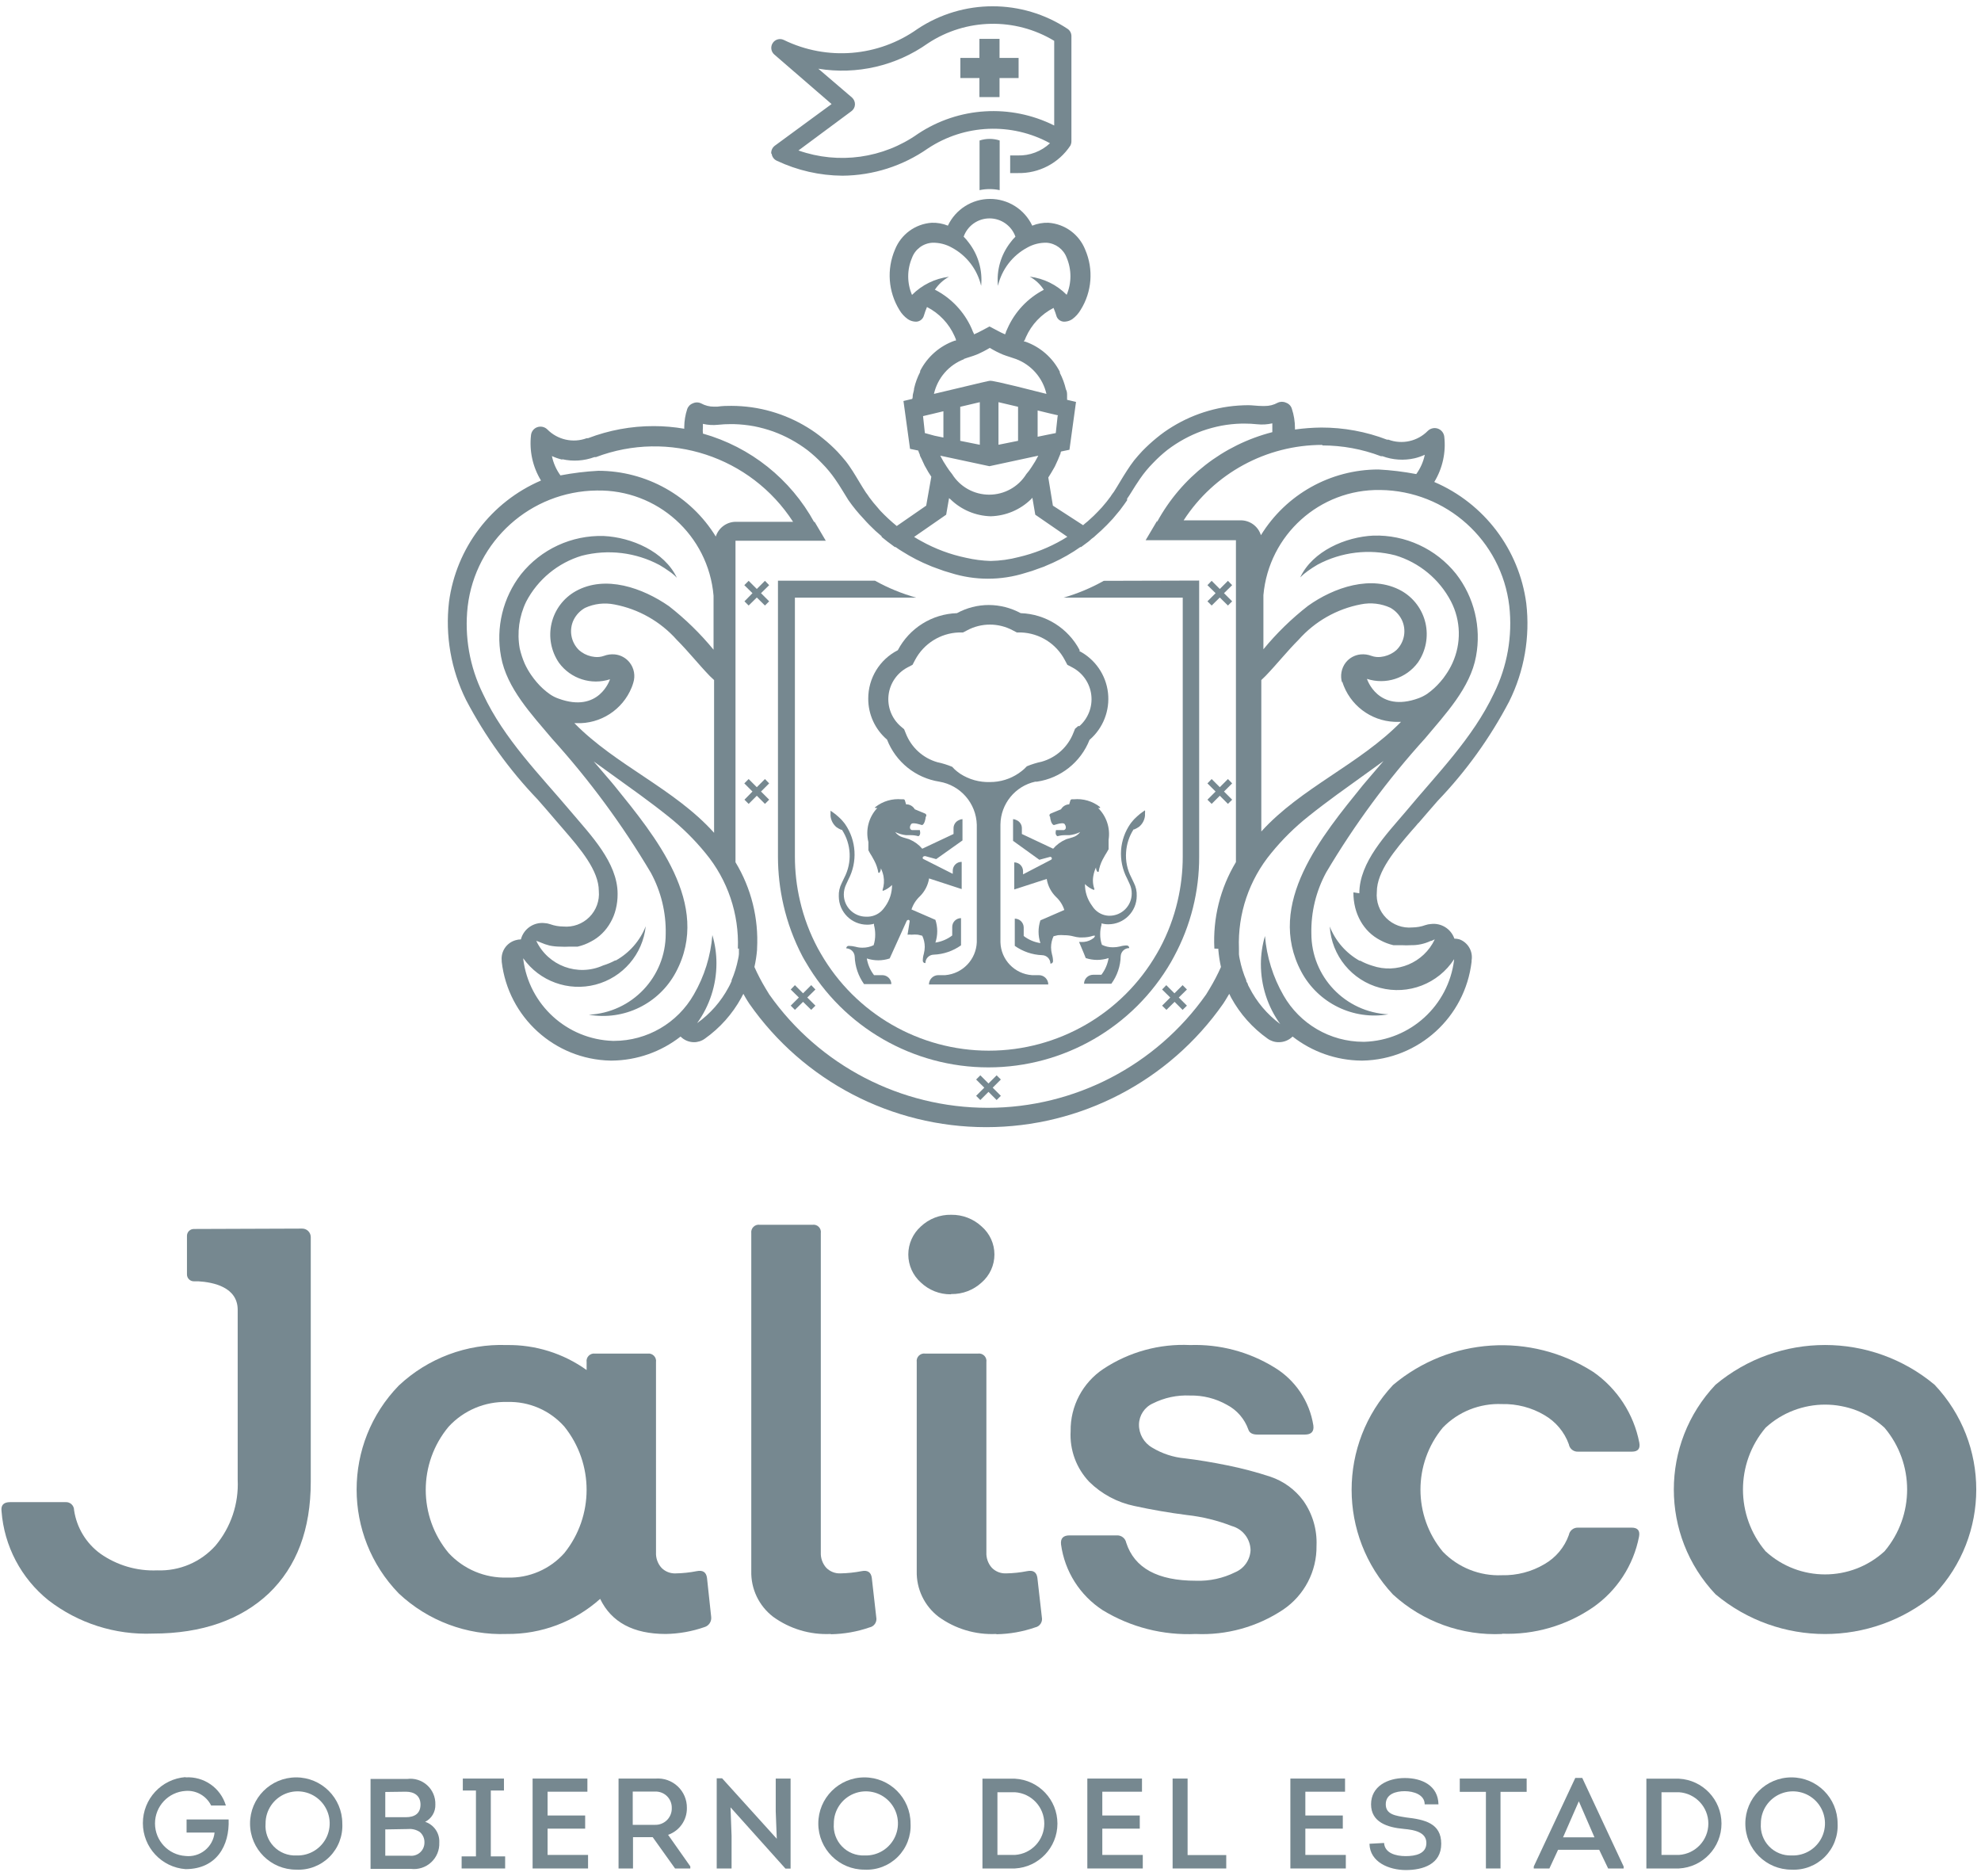 <?xml version="1.0" encoding="UTF-8" standalone="no"?><!DOCTYPE svg PUBLIC "-//W3C//DTD SVG 1.1//EN" "http://www.w3.org/Graphics/SVG/1.1/DTD/svg11.dtd"><svg width="100%" height="100%" viewBox="0 0 132 125" version="1.1" xmlns="http://www.w3.org/2000/svg" xmlns:xlink="http://www.w3.org/1999/xlink" xml:space="preserve" xmlns:serif="http://www.serif.com/" style="fill-rule:evenodd;clip-rule:evenodd;stroke-linejoin:round;stroke-miterlimit:2;"><g><path d="M47.389,107.724c0.033,0.306 -0.159,0.591 -0.455,0.674c-0.826,0.288 -1.692,0.441 -2.566,0.456c-2.166,-0 -3.625,-0.78 -4.378,-2.338c-1.71,1.53 -3.932,2.364 -6.226,2.338c-2.661,0.096 -5.249,-0.875 -7.19,-2.697c-3.748,-3.857 -3.748,-9.997 0,-13.854c1.941,-1.822 4.529,-2.793 7.19,-2.697c1.907,-0.03 3.773,0.554 5.324,1.664l-0,-0.525c-0.024,-0.156 0.027,-0.313 0.138,-0.425c0.11,-0.112 0.267,-0.166 0.422,-0.145l3.503,0c0.156,-0.021 0.312,0.033 0.423,0.145c0.11,0.112 0.161,0.269 0.137,0.425l0.001,12.671c-0.019,0.375 0.11,0.743 0.359,1.024c0.251,0.259 0.602,0.396 0.963,0.377c0.467,-0.008 0.933,-0.058 1.392,-0.149c0.403,-0.082 0.631,0.067 0.683,0.447l0.28,2.609Zm-13.59,-2.627c1.45,0.048 2.846,-0.552 3.809,-1.637c1.972,-2.459 1.972,-5.957 -0,-8.416c-0.961,-1.088 -2.358,-1.692 -3.809,-1.646c-1.479,-0.042 -2.903,0.558 -3.906,1.646c-2.033,2.437 -2.033,5.979 0,8.416c1.003,1.085 2.428,1.682 3.906,1.637" style="fill:#768890;fill-rule:nonzero;"/><path d="M55.349,108.854c-1.371,0.064 -2.724,-0.34 -3.835,-1.147c-0.943,-0.723 -1.483,-1.852 -1.454,-3.039l0,-22.514c-0.021,-0.156 0.033,-0.312 0.145,-0.422c0.112,-0.111 0.269,-0.162 0.424,-0.138l3.503,-0c0.155,-0.025 0.312,0.027 0.423,0.137c0.111,0.111 0.162,0.268 0.138,0.423l-0,21.262c-0.018,0.375 0.11,0.743 0.359,1.024c0.251,0.259 0.603,0.396 0.963,0.377c0.47,-0.009 0.939,-0.058 1.401,-0.149c0.394,-0.079 0.622,0.07 0.674,0.447l0.298,2.627c0.031,0.148 0.001,0.303 -0.083,0.43c-0.084,0.127 -0.215,0.215 -0.364,0.244c-0.825,0.286 -1.691,0.44 -2.565,0.455" style="fill:#768890;fill-rule:nonzero;"/><path d="M63.344,86.226c-0.739,0.005 -1.452,-0.278 -1.987,-0.788c-0.531,-0.475 -0.834,-1.153 -0.834,-1.865c0,-0.712 0.303,-1.39 0.834,-1.865c0.548,-0.518 1.278,-0.798 2.031,-0.78c0.75,-0.01 1.474,0.269 2.023,0.78c0.541,0.469 0.851,1.149 0.851,1.865c0,0.715 -0.31,1.396 -0.851,1.865c-0.55,0.508 -1.274,0.784 -2.023,0.771m2.986,22.645c-1.371,0.064 -2.724,-0.34 -3.835,-1.147c-0.943,-0.723 -1.483,-1.852 -1.454,-3.039l0,-13.923c-0.024,-0.158 0.028,-0.317 0.14,-0.429c0.113,-0.113 0.272,-0.165 0.429,-0.141l3.503,0c0.157,-0.024 0.316,0.028 0.429,0.141c0.112,0.112 0.164,0.271 0.14,0.429l0,12.671c-0.018,0.375 0.111,0.743 0.359,1.024c0.252,0.259 0.603,0.396 0.964,0.377c0.467,-0.008 0.933,-0.058 1.392,-0.149c0.403,-0.082 0.63,0.067 0.683,0.447l0.298,2.627c0.031,0.148 0.001,0.303 -0.083,0.43c-0.084,0.127 -0.215,0.215 -0.364,0.244c-0.826,0.286 -1.692,0.44 -2.566,0.455" style="fill:#768890;fill-rule:nonzero;"/><path d="M79.685,108.854c-2.182,0.103 -4.344,-0.449 -6.209,-1.585c-1.519,-0.986 -2.532,-2.585 -2.776,-4.379c-0.044,-0.402 0.14,-0.604 0.569,-0.604l3.17,0c0.294,-0.005 0.549,0.202 0.605,0.491c0.548,1.687 2.095,2.53 4.641,2.53c0.909,0.033 1.812,-0.163 2.627,-0.569c0.594,-0.253 0.989,-0.826 1.016,-1.471c-0.016,-0.75 -0.521,-1.402 -1.244,-1.603c-0.965,-0.375 -1.974,-0.622 -3.004,-0.735c-1.164,-0.149 -2.338,-0.35 -3.502,-0.604c-1.132,-0.236 -2.171,-0.793 -2.995,-1.603c-0.865,-0.906 -1.315,-2.13 -1.244,-3.38c-0.024,-1.666 0.801,-3.23 2.19,-4.151c1.706,-1.127 3.727,-1.683 5.77,-1.585c1.967,-0.067 3.909,0.445 5.587,1.471c1.411,0.841 2.374,2.266 2.627,3.888c0.053,0.403 -0.14,0.605 -0.56,0.605l-3.17,-0c-0.333,-0 -0.534,-0.114 -0.604,-0.342c-0.251,-0.704 -0.757,-1.289 -1.419,-1.637c-0.752,-0.427 -1.605,-0.641 -2.469,-0.622c-0.855,-0.04 -1.706,0.141 -2.47,0.525c-0.555,0.248 -0.916,0.794 -0.928,1.401c-0.009,0.635 0.326,1.224 0.876,1.542c0.665,0.403 1.414,0.649 2.189,0.718c0.876,0.105 1.821,0.262 2.855,0.472c0.962,0.195 1.913,0.446 2.846,0.754c0.876,0.297 1.64,0.856 2.189,1.602c0.613,0.872 0.921,1.922 0.876,2.986c0.026,1.706 -0.811,3.31 -2.225,4.265c-1.727,1.149 -3.777,1.717 -5.849,1.62" style="fill:#768890;fill-rule:nonzero;"/><path d="M100.097,108.854c-2.679,0.128 -5.298,-0.818 -7.277,-2.627c-3.677,-3.927 -3.677,-10.032 0,-13.959c3.775,-3.178 9.178,-3.533 13.337,-0.875c1.6,1.109 2.703,2.8 3.074,4.711c0.078,0.403 -0.088,0.604 -0.491,0.604l-3.599,0c-0.296,0.013 -0.556,-0.198 -0.604,-0.49c-0.296,-0.821 -0.873,-1.509 -1.629,-1.944c-0.856,-0.505 -1.835,-0.76 -2.828,-0.736c-1.477,-0.063 -2.911,0.507 -3.941,1.568c-1.986,2.397 -1.986,5.868 -0,8.266c1.03,1.06 2.464,1.631 3.941,1.568c0.993,0.023 1.972,-0.231 2.828,-0.736c0.758,-0.433 1.336,-1.122 1.629,-1.944c0.052,-0.291 0.309,-0.499 0.604,-0.49l3.582,-0c0.402,-0 0.569,0.201 0.49,0.604c-0.371,1.911 -1.474,3.602 -3.074,4.711c-1.78,1.218 -3.904,1.832 -6.059,1.751" style="fill:#768890;fill-rule:nonzero;"/><path d="M128.907,106.209c-4.225,3.531 -10.372,3.531 -14.597,0c-3.704,-3.916 -3.704,-10.042 -0,-13.958c4.225,-3.531 10.372,-3.531 14.597,-0c3.703,3.916 3.703,10.042 0,13.958m-11.261,-2.863c2.242,2.053 5.682,2.053 7.925,-0c2.009,-2.376 2.009,-5.856 -0,-8.232c-2.243,-2.053 -5.683,-2.053 -7.925,0c-2.009,2.376 -2.009,5.856 -0,8.232" style="fill:#768890;fill-rule:nonzero;"/><path d="M20.138,81.848c0.314,-0 0.569,0.254 0.569,0.569l0,16.296c0,3.17 -0.931,5.649 -2.793,7.435c-1.857,1.751 -4.44,2.68 -7.733,2.68c-2.51,0.1 -4.975,-0.688 -6.961,-2.225c-1.814,-1.46 -2.943,-3.606 -3.118,-5.928c-0.052,-0.403 0.14,-0.604 0.569,-0.604l3.696,-0c0.147,-0.01 0.292,0.042 0.4,0.143c0.108,0.101 0.169,0.243 0.169,0.391c0.171,1.162 0.802,2.206 1.751,2.898c1.107,0.779 2.44,1.17 3.792,1.113c1.478,0.057 2.905,-0.55 3.888,-1.656c1.021,-1.223 1.546,-2.786 1.471,-4.378l0,-11.323c0,-1.506 -1.611,-1.839 -2.627,-1.9l-0.289,0c-0.122,0.002 -0.24,-0.044 -0.327,-0.13c-0.088,-0.086 -0.137,-0.203 -0.137,-0.325l0,-2.575c0,-0.122 0.049,-0.239 0.137,-0.325c0.087,-0.086 0.205,-0.132 0.327,-0.13l7.216,-0.026Z" style="fill:#768890;fill-rule:nonzero;"/><path d="M12.362,118.408c1.223,-0.08 2.339,0.698 2.688,1.874l-0.981,-0c-0.316,-0.643 -0.993,-1.028 -1.707,-0.972c-1.144,0.072 -2.034,1.021 -2.034,2.167c-0,1.146 0.89,2.095 2.034,2.167c0.463,0.052 0.928,-0.084 1.292,-0.377c0.363,-0.292 0.595,-0.718 0.643,-1.182l-1.865,0l-0,-0.875l2.802,-0c0.07,1.751 -0.814,3.31 -2.872,3.31c-1.603,-0.121 -2.842,-1.457 -2.842,-3.065c0,-1.608 1.239,-2.944 2.842,-3.065" style="fill:#768890;fill-rule:nonzero;"/><path d="M19.744,124.555c-1.699,0.005 -3.079,-1.369 -3.083,-3.068c-0.003,-1.699 1.373,-3.078 3.071,-3.079c1.699,-0.002 3.077,1.375 3.077,3.073c0.043,0.826 -0.266,1.632 -0.85,2.218c-0.584,0.586 -1.389,0.897 -2.215,0.856m-0,-0.946c0.872,0.036 1.678,-0.462 2.036,-1.258c0.358,-0.796 0.196,-1.73 -0.409,-2.359c-0.606,-0.628 -1.533,-0.826 -2.342,-0.498c-0.809,0.328 -1.337,1.114 -1.334,1.987c-0.046,0.564 0.152,1.119 0.544,1.526c0.392,0.408 0.94,0.627 1.505,0.602" style="fill:#768890;fill-rule:nonzero;"/><path d="M28.299,121.359c0.606,0.184 1.008,0.759 0.972,1.392c0.022,0.498 -0.176,0.98 -0.543,1.317c-0.366,0.338 -0.863,0.497 -1.357,0.434l-2.68,0l0,-5.989l2.435,-0c0.484,-0.065 0.972,0.087 1.334,0.414c0.363,0.327 0.563,0.797 0.549,1.285c0.02,0.497 -0.259,0.959 -0.71,1.173m-2.627,-2.005l0,1.681l1.375,-0c0.569,-0 0.963,-0.237 0.972,-0.823c0.009,-0.587 -0.394,-0.876 -0.972,-0.876l-1.375,0.018Zm0,2.495l0,1.752l1.629,-0c0.25,0.03 0.501,-0.049 0.688,-0.216c0.188,-0.168 0.295,-0.408 0.293,-0.66c0.011,-0.273 -0.106,-0.535 -0.315,-0.709c-0.231,-0.151 -0.506,-0.219 -0.78,-0.193l-1.515,0.026Z" style="fill:#768890;fill-rule:nonzero;"/><path d="M33.659,123.671l-0,0.805l-2.899,0l0,-0.805l0.954,-0l0,-4.388l-0.875,0l-0,-0.797l2.741,0l-0,0.797l-0.876,0l0,4.388l0.955,-0Z" style="fill:#768890;fill-rule:nonzero;"/><path d="M39.14,119.362l-2.653,0l0,1.585l2.504,0l0,0.876l-2.504,-0l0,1.751l2.697,0l0,0.902l-3.695,0l-0,-5.99l3.651,0l0,0.876Z" style="fill:#768890;fill-rule:nonzero;"/><path d="M45.997,124.336l0,0.14l-1.016,0l-1.488,-2.084l-1.314,-0l0,2.084l-0.963,0l-0,-5.99l2.478,0c0.54,-0.039 1.072,0.15 1.466,0.521c0.395,0.371 0.616,0.891 0.609,1.432c0.015,0.806 -0.49,1.531 -1.252,1.795l1.48,2.102Zm-2.356,-2.767c0.301,0.01 0.591,-0.105 0.804,-0.318c0.212,-0.212 0.327,-0.503 0.317,-0.803c0.008,-0.297 -0.109,-0.584 -0.321,-0.792c-0.213,-0.208 -0.503,-0.317 -0.8,-0.303l-1.48,0l0,2.216l1.48,-0Z" style="fill:#768890;fill-rule:nonzero;"/><path d="M48.677,120.404l0.07,1.9l-0,2.172l-0.99,0l0,-6.007l0.359,-0l3.643,4.028l-0.07,-1.83l-0,-2.181l0.99,0l-0,5.999l-0.342,-0l-3.66,-4.081Z" style="fill:#768890;fill-rule:nonzero;"/><path d="M57.609,124.555c-1.699,0.005 -3.08,-1.369 -3.083,-3.068c-0.003,-1.699 1.372,-3.078 3.071,-3.079c1.699,-0.002 3.076,1.375 3.076,3.073c0.044,0.826 -0.265,1.632 -0.849,2.218c-0.584,0.586 -1.389,0.897 -2.215,0.856m-0,-0.946c0.872,0.036 1.678,-0.462 2.036,-1.258c0.358,-0.796 0.196,-1.73 -0.41,-2.359c-0.605,-0.628 -1.532,-0.826 -2.341,-0.498c-0.809,0.328 -1.337,1.114 -1.334,1.987c-0.046,0.564 0.152,1.119 0.544,1.526c0.392,0.408 0.94,0.627 1.505,0.602" style="fill:#768890;fill-rule:nonzero;"/><path d="M67.627,118.495c1.588,0.086 2.833,1.4 2.833,2.991c-0,1.591 -1.245,2.904 -2.833,2.99l-2.163,0l-0,-5.981l2.163,0Zm-0,5.079c1.101,-0.071 1.957,-0.985 1.957,-2.088c0,-1.104 -0.856,-2.017 -1.957,-2.089l-1.165,0l-0,4.177l1.165,0Z" style="fill:#768890;fill-rule:nonzero;"/><path d="M76.094,119.362l-2.644,0l-0,1.585l2.496,0l-0,0.876l-2.496,-0l-0,1.751l2.697,0l-0,0.902l-3.695,0l-0,-5.99l3.642,0l0,0.876Z" style="fill:#768890;fill-rule:nonzero;"/><path d="M79.133,123.583l2.575,-0l-0,0.893l-3.573,0l-0,-5.99l0.998,0l0,5.097Z" style="fill:#768890;fill-rule:nonzero;"/><path d="M89.624,119.362l-2.645,0l0,1.585l2.496,0l-0,0.876l-2.496,-0l0,1.751l2.697,0l0,0.902l-3.695,0l-0,-5.99l3.643,0l-0,0.876Z" style="fill:#768890;fill-rule:nonzero;"/><path d="M92.225,122.777c0.043,0.675 0.779,0.876 1.436,0.876c0.657,0 1.383,-0.149 1.383,-0.876c0,-0.727 -0.814,-0.875 -1.506,-0.937c-1.094,-0.096 -2.18,-0.446 -2.18,-1.637c-0,-1.191 1.086,-1.752 2.25,-1.752c1.165,0 2.216,0.517 2.242,1.752l-0.919,-0c-0,-0.648 -0.745,-0.876 -1.332,-0.876c-0.586,0 -1.261,0.184 -1.261,0.876c0,0.692 0.675,0.762 1.367,0.875c1.217,0.141 2.329,0.377 2.329,1.752c-0,1.375 -1.235,1.751 -2.356,1.751c-1.121,0 -2.399,-0.525 -2.425,-1.751l0.972,-0.053Z" style="fill:#768890;fill-rule:nonzero;"/><path d="M97.269,119.371l-0,-0.885l4.457,0l-0,0.885l-1.743,-0l0,5.105l-0.972,0l0,-5.105l-1.742,-0Z" style="fill:#768890;fill-rule:nonzero;"/><path d="M103.819,123.233l-0.578,1.243l-1.042,0l-0,-0.131l2.767,-5.902l0.464,-0l2.758,5.902l0,0.131l-1.033,0l-0.595,-1.243l-2.741,-0Zm0.332,-0.832l2.093,-0l-1.042,-2.4l-1.051,2.4Z" style="fill:#768890;fill-rule:nonzero;"/><path d="M111.875,118.495c1.589,0.086 2.833,1.4 2.833,2.991c0,1.591 -1.244,2.904 -2.833,2.99l-2.172,0l0,-5.981l2.172,0Zm0,5.079c1.101,-0.071 1.958,-0.985 1.958,-2.088c-0,-1.104 -0.857,-2.017 -1.958,-2.089l-1.165,0l0,4.177l1.165,0Z" style="fill:#768890;fill-rule:nonzero;"/><path d="M119.38,124.555c-1.699,0.005 -3.079,-1.369 -3.083,-3.068c-0.003,-1.699 1.372,-3.078 3.071,-3.079c1.699,-0.002 3.077,1.375 3.077,3.073c0.043,0.826 -0.266,1.632 -0.85,2.218c-0.584,0.586 -1.389,0.897 -2.215,0.856m-0,-0.946c0.872,0.036 1.678,-0.462 2.036,-1.258c0.358,-0.796 0.196,-1.73 -0.41,-2.359c-0.605,-0.628 -1.532,-0.826 -2.341,-0.498c-0.809,0.328 -1.337,1.114 -1.334,1.987c-0.043,0.563 0.156,1.117 0.547,1.523c0.392,0.407 0.938,0.627 1.502,0.605" style="fill:#768890;fill-rule:nonzero;"/><path d="M65.271,9.358l-0,3.31c0.441,-0.095 0.898,-0.095 1.34,0l-0,-3.31c-0.433,-0.14 -0.899,-0.14 -1.331,0" style="fill:#768890;fill-rule:nonzero;"/><path d="M51.418,10.234c0.021,0.207 0.151,0.387 0.341,0.473c1.369,0.647 2.864,0.988 4.378,0.998c2.041,-0.015 4.029,-0.651 5.701,-1.822c2.437,-1.61 5.564,-1.742 8.127,-0.341c-0.58,0.544 -1.351,0.837 -2.146,0.814l-0.508,0l0,1.174l0.508,-0c1.405,0.033 2.728,-0.658 3.503,-1.83c0.046,-0.09 0.07,-0.189 0.07,-0.289l-0,-7.006c0.001,-0.193 -0.094,-0.373 -0.254,-0.482c-3.028,-2.006 -6.963,-2.006 -9.992,0c-2.614,1.863 -6.038,2.145 -8.923,0.736c-0.263,-0.125 -0.578,-0.035 -0.735,0.21c-0.16,0.245 -0.115,0.57 0.105,0.762l3.818,3.301l-3.783,2.776c-0.167,0.125 -0.257,0.327 -0.237,0.535m5.333,-2.829c0.147,-0.103 0.237,-0.268 0.245,-0.447c0.007,-0.179 -0.067,-0.353 -0.201,-0.472l-2.242,-1.918c2.562,0.419 5.186,-0.188 7.303,-1.69c2.539,-1.674 5.813,-1.739 8.416,-0.167l-0,5.64c-2.905,-1.454 -6.365,-1.243 -9.072,0.551c-2.319,1.642 -5.29,2.056 -7.969,1.113l3.52,-2.61Z" style="fill:#768890;fill-rule:nonzero;"/><path d="M65.262,6.468l1.34,0l-0,-1.269l1.27,-0l-0,-1.34l-1.27,-0l-0,-1.27l-1.34,0l0,1.27l-1.27,-0l0,1.34l1.27,-0l0,1.269Z" style="fill:#768890;fill-rule:nonzero;"/><path d="M94.501,54.85c0.421,-0.499 0.876,-1.007 1.296,-1.497c1.892,-1.972 3.495,-4.201 4.764,-6.621c1.006,-2.024 1.401,-4.296 1.139,-6.541c-0.476,-3.586 -2.805,-6.657 -6.13,-8.082c0.553,-0.908 0.788,-1.975 0.665,-3.03c-0.032,-0.242 -0.198,-0.446 -0.429,-0.526c-0.232,-0.078 -0.489,-0.021 -0.665,0.149c-0.683,0.698 -1.713,0.928 -2.627,0.587l-0.097,-0c-1.397,-0.536 -2.882,-0.809 -4.378,-0.806c-0.586,0.006 -1.171,0.05 -1.751,0.131c0.004,-0.029 0.004,-0.058 -0,-0.087c0,-0.444 -0.071,-0.884 -0.211,-1.305c-0.059,-0.185 -0.201,-0.331 -0.385,-0.394c-0.175,-0.082 -0.377,-0.082 -0.552,0c-0.267,0.148 -0.569,0.224 -0.875,0.219l-0.141,-0c-0.359,-0 -0.665,-0.053 -0.945,-0.053c-0.454,0.002 -0.908,0.034 -1.358,0.097c-0.44,0.063 -0.876,0.157 -1.304,0.28c-0.841,0.241 -1.645,0.595 -2.391,1.051c-0.371,0.225 -0.725,0.476 -1.06,0.753c-0.334,0.273 -0.653,0.566 -0.954,0.876c-0.184,0.201 -0.377,0.411 -0.543,0.621c-0.166,0.211 -0.324,0.447 -0.473,0.675c-0.306,0.464 -0.578,0.954 -0.875,1.418l-0.106,0.14l-0.052,0.079c-0.02,0.02 -0.035,0.044 -0.044,0.07l-0.28,0.368l-0.324,0.385c-0.175,0.193 -0.35,0.368 -0.534,0.552l-0.21,0.193c-0.125,0.121 -0.257,0.235 -0.394,0.341l-0.106,0.096l-2.014,-1.304l-0.306,-1.874c0.131,-0.202 0.254,-0.412 0.368,-0.613l0.07,-0.123l0.157,-0.341l0.044,-0.097c0.044,-0.105 0.079,-0.201 0.123,-0.297l0.052,-0.123c0,-0 0,-0.088 0.044,-0.14l0.552,-0.114l0.437,-3.188l-0.595,-0.14l-0,-0.306c-0,-0.105 -0,-0.263 -0.079,-0.394c-0.088,-0.38 -0.223,-0.748 -0.403,-1.095c-0.002,-0.023 -0.002,-0.046 0,-0.07c-0.481,-0.944 -1.31,-1.666 -2.312,-2.014l-0.078,0c-0,0 -0,-0.061 0.043,-0.087c0.026,-0.072 0.055,-0.142 0.088,-0.211c0.372,-0.839 1.022,-1.525 1.839,-1.944c0.081,0.192 0.152,0.388 0.21,0.587c0.099,0.225 0.335,0.357 0.578,0.324c0.167,-0.014 0.327,-0.072 0.464,-0.166c0.224,-0.165 0.411,-0.374 0.552,-0.613c0.757,-1.205 0.871,-2.705 0.307,-4.011c-0.403,-1.021 -1.357,-1.72 -2.452,-1.795c-0.369,-0.012 -0.736,0.053 -1.078,0.193c-0.513,-1.088 -1.608,-1.782 -2.811,-1.782c-1.202,0 -2.297,0.694 -2.81,1.781c-0.342,-0.139 -0.709,-0.204 -1.078,-0.192c-1.095,0.075 -2.049,0.774 -2.451,1.795c-0.557,1.306 -0.446,2.801 0.297,4.011c0.141,0.242 0.332,0.451 0.561,0.613c0.137,0.094 0.297,0.152 0.464,0.166c0.269,0.038 0.525,-0.126 0.604,-0.385c0.059,-0.2 0.129,-0.396 0.21,-0.587c0.818,0.418 1.467,1.105 1.839,1.944c0.033,0.069 0.062,0.139 0.088,0.21l-0,0.088l-0.079,-0c-0.998,0.351 -1.822,1.072 -2.303,2.014l-0,0.07c-0.18,0.347 -0.315,0.714 -0.403,1.095c-0,0.131 -0.053,0.262 -0.079,0.394c-0.026,0.131 0,0.201 -0.044,0.306l-0.586,0.14l0.438,3.188l0.551,0.114c0.01,0.048 0.024,0.095 0.044,0.14l0.053,0.122c-0,0.097 0.078,0.193 0.122,0.298l0.044,0.096l0.158,0.342l0.07,0.122c0.113,0.215 0.239,0.422 0.376,0.622l-0.341,1.927l-1.962,1.357c-0.38,-0.31 -0.739,-0.643 -1.077,-0.998c-0.053,-0.062 -0.114,-0.123 -0.166,-0.193c-0.219,-0.245 -0.421,-0.49 -0.613,-0.753c-0.01,-0.026 -0.025,-0.05 -0.044,-0.07l-0.053,-0.079l-0.105,-0.14c-0.306,-0.464 -0.578,-0.954 -0.875,-1.419c-0.149,-0.227 -0.298,-0.455 -0.473,-0.674c-0.175,-0.219 -0.359,-0.42 -0.543,-0.622c-0.299,-0.312 -0.618,-0.604 -0.955,-0.875c-0.334,-0.277 -0.688,-0.528 -1.059,-0.753c-0.746,-0.456 -1.55,-0.81 -2.391,-1.051c-0.428,-0.124 -0.864,-0.217 -1.305,-0.28c-0.449,-0.063 -0.903,-0.096 -1.357,-0.097c-0.28,0 -0.587,0 -0.946,0.053l-0.201,-0c-0.306,0.005 -0.608,-0.071 -0.876,-0.219c-0.174,-0.084 -0.377,-0.084 -0.552,-0c-0.179,0.066 -0.318,0.212 -0.376,0.394c-0.123,0.376 -0.188,0.769 -0.193,1.165l0,0.131c-0.671,-0.116 -1.35,-0.175 -2.031,-0.175c-1.497,-0.003 -2.981,0.27 -4.379,0.805l-0.087,0c-0.915,0.339 -1.944,0.109 -2.628,-0.586c-0.176,-0.17 -0.433,-0.228 -0.665,-0.149c-0.23,0.079 -0.393,0.284 -0.42,0.525c-0.123,1.056 0.111,2.123 0.665,3.03c-3.324,1.427 -5.652,4.497 -6.13,8.083c-0.262,2.244 0.133,4.517 1.139,6.541c1.269,2.42 2.872,4.649 4.764,6.62c0.429,0.491 0.875,0.999 1.295,1.498l0.447,0.516c1.095,1.27 2.338,2.715 2.338,4.09c0.058,0.644 -0.174,1.281 -0.633,1.738c-0.458,0.456 -1.096,0.686 -1.74,0.626c-0.299,-0.002 -0.595,-0.055 -0.876,-0.157c-0.115,-0.04 -0.236,-0.064 -0.359,-0.07c-0.725,-0.085 -1.402,0.379 -1.585,1.085c-0.118,0.001 -0.236,0.018 -0.35,0.053c-0.601,0.168 -0.994,0.745 -0.928,1.366l-0,0.07c0.432,3.695 3.523,6.506 7.242,6.585l0.105,0c1.658,-0.017 3.265,-0.58 4.571,-1.602l0,-0c0.231,0.235 0.546,0.37 0.876,0.376c0.267,0.004 0.528,-0.079 0.744,-0.236c1.005,-0.712 1.834,-1.643 2.426,-2.723c0.043,-0.088 0.087,-0.176 0.14,-0.263l0.122,0.219c0.088,0.149 0.176,0.297 0.272,0.438c3.604,5.155 9.498,8.225 15.788,8.225c6.291,0 12.185,-3.07 15.789,-8.225c0.096,-0.141 0.184,-0.289 0.272,-0.438l0.131,-0.219l0.131,0.263c0.592,1.08 1.421,2.011 2.426,2.723c0.217,0.156 0.477,0.239 0.744,0.236c0.345,0.002 0.676,-0.134 0.92,-0.376c1.307,1.02 2.913,1.584 4.571,1.602l0.105,0c3.721,-0.079 6.815,-2.889 7.251,-6.585l-0,-0.087c0.103,-0.598 -0.231,-1.185 -0.797,-1.402c-0.114,-0.034 -0.232,-0.052 -0.35,-0.052c-0.227,-0.654 -0.881,-1.06 -1.568,-0.972c-0.122,0.007 -0.243,0.031 -0.359,0.07c-0.281,0.102 -0.577,0.155 -0.876,0.158c-0.643,0.06 -1.28,-0.17 -1.737,-0.627c-0.457,-0.457 -0.687,-1.094 -0.627,-1.738c-0,-1.375 1.235,-2.82 2.329,-4.089c0.158,-0.175 0.307,-0.342 0.447,-0.517m-6.41,-25.141c1.335,0.001 2.658,0.244 3.905,0.718l0.106,0c0.684,0.251 1.425,0.3 2.136,0.14c0.235,-0.056 0.464,-0.135 0.683,-0.236c-0.096,0.465 -0.29,0.903 -0.569,1.287c-0.833,-0.159 -1.675,-0.262 -2.522,-0.306c-3.193,0.001 -6.156,1.658 -7.829,4.378c-0.185,-0.604 -0.752,-1.009 -1.383,-0.99l-3.766,0c2.028,-3.133 5.506,-5.025 9.239,-5.026m1.331,15.762c0.03,0.104 0.065,0.207 0.105,0.307c0.602,1.485 2.067,2.437 3.669,2.382c0.047,0.004 0.094,0.004 0.14,-0c-2.776,2.837 -6.655,4.378 -9.308,7.303l-0,-10.088l0.28,-0.271c0.753,-0.78 1.436,-1.647 2.207,-2.417c1.085,-1.222 2.545,-2.051 4.15,-2.356c0.662,-0.134 1.349,-0.054 1.962,0.228c0.329,0.185 0.595,0.466 0.762,0.805c0.325,0.679 0.181,1.49 -0.359,2.014l-0.167,0.132c-0.26,0.179 -0.561,0.29 -0.875,0.324c-0.21,0.025 -0.423,0.001 -0.622,-0.07c-0.231,-0.089 -0.48,-0.122 -0.727,-0.097c-0.386,0.039 -0.739,0.232 -0.981,0.535c-0.299,0.385 -0.39,0.892 -0.245,1.357m-18.958,-17.768l-0.123,1.13l-0.613,0.122l-0.596,0.123l0,-1.751l0.754,0.184l0.604,0.14m-4.571,3.389l3.257,-0.701c-0.129,0.258 -0.276,0.506 -0.438,0.744c-0.106,0.17 -0.226,0.331 -0.359,0.482c-0.532,0.854 -1.467,1.372 -2.473,1.372c-1.007,0 -1.942,-0.518 -2.474,-1.372c-0.127,-0.153 -0.244,-0.314 -0.351,-0.482c-0.162,-0.238 -0.308,-0.486 -0.437,-0.744l3.275,0.701Zm-1.944,-1.69l-0,-2.268l1.304,-0.307l0,2.837l-1.304,-0.262Zm2.548,0.262l-0,-2.837l1.305,0.307l-0,2.268l-1.305,0.262Zm-4.247,-10.315c0.239,-0.365 0.564,-0.665 0.946,-0.876c-0.933,0.116 -1.799,0.541 -2.461,1.208c-0.337,-0.788 -0.337,-1.68 -0,-2.469c0.211,-0.576 0.745,-0.971 1.357,-1.007c0.453,-0.011 0.901,0.101 1.296,0.324c0.988,0.528 1.7,1.457 1.953,2.548c0.105,-1.034 -0.193,-2.069 -0.832,-2.89c-0.099,-0.137 -0.211,-0.266 -0.333,-0.385c0.259,-0.731 0.95,-1.219 1.725,-1.219c0.776,0 1.467,0.488 1.726,1.219c-0.122,0.119 -0.234,0.248 -0.333,0.385c-0.639,0.821 -0.937,1.856 -0.832,2.89c0.253,-1.091 0.965,-2.02 1.953,-2.548c0.394,-0.224 0.842,-0.336 1.296,-0.324c0.6,0.044 1.12,0.434 1.331,0.998c0.333,0.79 0.333,1.68 -0,2.47c-0.662,-0.667 -1.529,-1.093 -2.461,-1.209c0.38,0.21 0.702,0.511 0.937,0.876c-1.073,0.556 -1.925,1.461 -2.417,2.566l-0.105,0.236c0,0.061 -0.044,0.114 -0.061,0.166c-0.359,-0.148 -0.683,-0.35 -1.034,-0.525c-0.35,0.175 -0.674,0.377 -1.033,0.525c0,-0.052 -0.044,-0.105 -0.07,-0.166c-0.026,-0.061 -0.061,-0.158 -0.096,-0.236c-0.495,-1.105 -1.35,-2.01 -2.426,-2.566m1.892,4.615c0.28,-0.105 0.595,-0.184 0.875,-0.298c0.302,-0.129 0.595,-0.278 0.876,-0.447c0.28,0.171 0.573,0.32 0.876,0.447c0.289,0.114 0.595,0.193 0.875,0.298c1.021,0.386 1.78,1.257 2.023,2.32c-3.424,-0.875 -3.66,-0.875 -3.748,-0.875c-0.087,-0 -0.324,0.061 -3.748,0.875c0.241,-1.065 1.001,-1.937 2.023,-2.32m-2.627,4.93l-0.122,-1.13l0.595,-0.14l0.762,-0.184l-0,1.752l-0.596,-0.123l-0.639,-0.175Zm1.419,5.438l0.192,-1.103l0.088,0.07c0.72,0.705 1.681,1.111 2.688,1.138c1.008,-0.027 1.968,-0.433 2.689,-1.138l0.087,-0.097l0.193,1.13l2.137,1.471l-0.316,0.193c-0.909,0.527 -1.892,0.917 -2.916,1.156c-0.615,0.162 -1.247,0.25 -1.882,0.262c-0.549,-0.017 -1.094,-0.087 -1.629,-0.21c-1.053,-0.218 -2.066,-0.596 -3.004,-1.121c-0.157,-0.087 -0.315,-0.175 -0.464,-0.271l2.137,-1.48Zm-25.579,-3.695c0.711,0.159 1.453,0.11 2.137,-0.141l0.105,0c4.846,-1.838 10.319,-0.043 13.135,4.309l-3.766,-0c-0.628,-0.018 -1.192,0.382 -1.383,0.981c-1.674,-2.719 -4.637,-4.376 -7.829,-4.379c-0.846,0.045 -1.689,0.148 -2.522,0.307c-0.279,-0.384 -0.473,-0.823 -0.569,-1.288c0.22,0.101 0.448,0.18 0.683,0.237m11.778,32.567l0,0.306c0.004,0.023 0.004,0.047 0,0.07c-0.009,0.109 -0.027,0.218 -0.052,0.324c-0.096,0.487 -0.242,0.963 -0.438,1.419l-0,0.061l-0.114,0.245c-0.033,0.054 -0.062,0.11 -0.088,0.167c-0.504,0.945 -1.22,1.76 -2.093,2.382c0.838,-1.16 1.288,-2.554 1.288,-3.985c-0,-0.637 -0.092,-1.271 -0.272,-1.883c-0.111,1.395 -0.533,2.748 -1.234,3.959c-1.088,1.906 -3.112,3.085 -5.307,3.091l-0.088,-0c-3.06,-0.098 -5.594,-2.409 -5.972,-5.447l0,-0.053c1.086,1.529 3.005,2.226 4.819,1.752c1.814,-0.475 3.145,-2.023 3.342,-3.888c-0.381,0.964 -1.083,1.768 -1.987,2.276l-0.053,0.001c-0.254,0.137 -0.521,0.249 -0.797,0.332c-1.684,0.761 -3.666,0.032 -4.457,-1.637c0.095,0.029 0.189,0.064 0.28,0.105c0.198,0.087 0.403,0.157 0.613,0.21c0.228,0.045 0.46,0.069 0.692,0.07c0.21,0.013 0.421,0.013 0.631,0l0.542,0c0.306,-0.071 0.601,-0.182 0.876,-0.333c0.277,-0.141 0.531,-0.324 0.753,-0.543c0.221,-0.217 0.41,-0.465 0.561,-0.735c0.157,-0.274 0.275,-0.569 0.35,-0.876c0.085,-0.338 0.126,-0.685 0.122,-1.033c0,-2.084 -1.821,-3.941 -3.073,-5.429c-2.102,-2.496 -4.484,-4.861 -5.894,-7.882c-0.891,-1.803 -1.247,-3.824 -1.024,-5.823c0.515,-4.373 4.196,-7.683 8.599,-7.732c4.035,-0.08 7.44,2.984 7.785,7.005l-0,3.599c-0.881,-1.072 -1.876,-2.044 -2.969,-2.898c-1.751,-1.217 -4.238,-2.102 -6.217,-0.999c-0.813,0.457 -1.397,1.234 -1.608,2.142c-0.212,0.907 -0.032,1.862 0.496,2.631c0.778,1.059 2.147,1.501 3.398,1.095c-0,-0 -0.719,2.285 -3.433,1.287c-0.202,-0.07 -0.394,-0.167 -0.569,-0.289c-0.325,-0.227 -0.619,-0.495 -0.876,-0.797c-0.135,-0.156 -0.261,-0.32 -0.377,-0.49c-0.164,-0.238 -0.308,-0.49 -0.429,-0.754c-0.142,-0.327 -0.253,-0.667 -0.332,-1.015c-0.188,-1.056 -0.038,-2.144 0.429,-3.109c0.773,-1.481 2.112,-2.586 3.713,-3.065c1.742,-0.447 3.588,-0.226 5.175,0.622c0.228,0.131 0.438,0.271 0.648,0.42c0.184,0.124 0.354,0.268 0.508,0.429c-0.832,-1.751 -3.021,-2.697 -4.878,-2.784c-2.134,-0.064 -4.174,0.88 -5.508,2.548c-1.208,1.556 -1.692,3.554 -1.331,5.49c0.377,2.102 2.058,3.871 3.398,5.465c2.487,2.75 4.693,5.743 6.585,8.932c0.678,1.248 1.019,2.651 0.989,4.072c0.004,2.874 -2.251,5.245 -5.122,5.385c2.34,0.409 4.678,-0.732 5.797,-2.828c2.425,-4.519 -1.41,-9.108 -4.09,-12.426c-0.157,-0.202 -1.016,-1.183 -1.383,-1.62l3.082,2.224c0.631,0.464 1.252,0.928 1.874,1.427c0.919,0.728 1.755,1.553 2.496,2.461c1.477,1.785 2.244,4.051 2.154,6.366m-10.894,-15.027c0.044,0.005 0.088,0.005 0.132,0c1.608,0.063 3.082,-0.89 3.686,-2.381c0.041,-0.101 0.076,-0.203 0.106,-0.307c0.15,-0.465 0.058,-0.974 -0.246,-1.357c-0.241,-0.303 -0.595,-0.496 -0.98,-0.535c-0.247,-0.024 -0.496,0.009 -0.727,0.097c-0.199,0.071 -0.412,0.095 -0.622,0.07c-0.315,-0.031 -0.617,-0.143 -0.876,-0.324c-0.055,-0.037 -0.108,-0.078 -0.157,-0.123c-0.543,-0.522 -0.692,-1.333 -0.368,-2.014c0.167,-0.339 0.432,-0.62 0.762,-0.805c0.613,-0.282 1.3,-0.362 1.961,-0.228c1.606,0.305 3.066,1.133 4.151,2.355c0.771,0.771 1.454,1.638 2.207,2.417l0.28,0.263l-0,10.176c-2.653,-2.951 -6.533,-4.475 -9.309,-7.304Zm42.909,15.027c0.004,0.023 0.004,0.047 0,0.07c0.032,0.386 0.091,0.769 0.175,1.147l0,0c-0.218,0.491 -0.467,0.968 -0.744,1.428l-0.245,0.403c-3.335,4.733 -8.764,7.55 -14.554,7.55c-5.791,-0 -11.219,-2.817 -14.554,-7.55l-0.245,-0.403c-0.278,-0.46 -0.526,-0.937 -0.745,-1.428c0.085,-0.378 0.144,-0.761 0.176,-1.147l-0,-0.07c0.113,-2.021 -0.388,-4.03 -1.437,-5.762l0,-21.419l6.016,-0l-0.761,-1.287l-0,0.07c-1.58,-2.891 -4.256,-5.025 -7.426,-5.92c-0.013,-0.14 -0.013,-0.281 -0,-0.42c-0.005,-0.076 -0.005,-0.152 -0,-0.228c0.332,0.077 0.676,0.098 1.015,0.061c0.274,-0.03 0.549,-0.044 0.824,-0.044l0.21,0c0.455,0.012 0.909,0.059 1.357,0.141c0.434,0.085 0.861,0.202 1.279,0.35c0.413,0.15 0.814,0.332 1.199,0.543c0.382,0.209 0.748,0.446 1.095,0.709c0.341,0.269 0.663,0.561 0.963,0.876c0.323,0.326 0.616,0.681 0.876,1.059c0.315,0.447 0.587,0.929 0.876,1.384c0.306,0.439 0.646,0.855 1.015,1.243c0.246,0.281 0.517,0.552 0.788,0.806l0.412,0.359l0,0.044l0.403,0.324l0.061,0.044l0.412,0.306l0.052,0c0.149,0.105 0.289,0.202 0.438,0.289c0.6,0.381 1.233,0.706 1.892,0.972l0.105,0.044l0.359,0.131c0.286,0.112 0.578,0.209 0.875,0.289c1.622,0.514 3.362,0.514 4.983,0c0.297,-0.08 0.589,-0.177 0.876,-0.289l0.368,-0.131l0.096,-0.044c0.659,-0.266 1.292,-0.591 1.891,-0.972l0.429,-0.289l0.053,0l0.412,-0.306l0.061,-0.044l0.123,-0.105l0.096,-0.088l0.175,-0.131l0.044,-0.044l0.341,-0.306l0.062,-0.053c0.271,-0.254 0.542,-0.525 0.796,-0.806l0.482,-0.578l0.096,-0.131c0.132,-0.175 0.254,-0.341 0.377,-0.525l-0,-0.105c0.087,-0.123 0.175,-0.254 0.254,-0.386c0.192,-0.315 0.394,-0.63 0.604,-0.937c0.26,-0.378 0.553,-0.733 0.876,-1.059c0.3,-0.315 0.622,-0.607 0.963,-0.876c0.347,-0.263 0.713,-0.5 1.095,-0.709c0.385,-0.211 0.786,-0.393 1.199,-0.543c0.42,-0.148 0.851,-0.265 1.288,-0.351c0.445,-0.082 0.896,-0.129 1.348,-0.14l0.21,0c0.275,-0 0.55,0.014 0.823,0.044c0.34,0.037 0.684,0.016 1.016,-0.061c0.005,0.076 0.005,0.152 0,0.228c0,0.122 0,0.236 0,0.359c-3.278,0.842 -6.06,3.008 -7.68,5.981l0,-0.07l-0.761,1.287l6.016,-0l-0,21.445c-1.045,1.734 -1.545,3.741 -1.437,5.762m9.265,-3.747c-0.003,0.348 0.038,0.695 0.123,1.033c0.078,0.306 0.196,0.6 0.35,0.876c0.151,0.27 0.34,0.518 0.561,0.735c0.223,0.216 0.477,0.399 0.753,0.543c0.275,0.15 0.57,0.262 0.875,0.333l0.543,-0c0.21,0.013 0.421,0.013 0.631,-0c0.45,0.008 0.897,-0.088 1.305,-0.28c0.096,-0 0.183,-0.079 0.28,-0.106c-0.74,1.561 -2.536,2.316 -4.169,1.752c-0.276,-0.084 -0.543,-0.195 -0.796,-0.333l-0.053,-0c-0.902,-0.509 -1.601,-1.313 -1.979,-2.277c0.119,1.943 1.471,3.591 3.353,4.086c1.883,0.496 3.871,-0.273 4.931,-1.905l-0,0.052c-0.378,3.039 -2.912,5.35 -5.972,5.447l-0.088,0c-2.194,-0.006 -4.218,-1.185 -5.306,-3.091c-0.698,-1.213 -1.12,-2.564 -1.235,-3.958l-0,-0c-0.18,0.611 -0.272,1.245 -0.272,1.882c0,1.431 0.45,2.825 1.288,3.985c-0.866,-0.641 -1.571,-1.474 -2.058,-2.435c-0.026,-0.057 -0.055,-0.112 -0.088,-0.166c0,-0.079 -0.07,-0.166 -0.114,-0.245l0,-0.061c-0.195,-0.456 -0.342,-0.932 -0.438,-1.419c-0.025,-0.107 -0.042,-0.215 -0.052,-0.324c-0.004,-0.023 -0.004,-0.047 0,-0.07l0,-0.307c-0.09,-2.314 0.677,-4.581 2.154,-6.366c0.74,-0.908 1.577,-1.733 2.496,-2.461c0.622,-0.499 1.243,-0.963 1.874,-1.427l3.109,-2.242c-0.368,0.438 -1.226,1.419 -1.384,1.62c-2.68,3.319 -6.515,7.882 -4.089,12.426c1.124,2.09 3.457,3.229 5.797,2.829c-2.875,-0.136 -5.135,-2.508 -5.132,-5.386c-0.03,-1.42 0.311,-2.823 0.99,-4.072c1.892,-3.191 4.101,-6.184 6.594,-8.932c1.331,-1.593 3.012,-3.362 3.388,-5.464c0.362,-1.936 -0.123,-3.935 -1.331,-5.49c-1.333,-1.668 -3.373,-2.612 -5.508,-2.549c-1.856,0.088 -4.045,1.025 -4.877,2.785c0.157,-0.157 0.327,-0.3 0.508,-0.429c0.21,-0.149 0.42,-0.289 0.648,-0.42c1.586,-0.848 3.433,-1.07 5.175,-0.622c1.6,0.479 2.939,1.584 3.713,3.065c0.666,1.286 0.701,2.808 0.096,4.124c-0.12,0.263 -0.264,0.515 -0.429,0.753c-0.113,0.173 -0.239,0.337 -0.377,0.491c-0.258,0.3 -0.552,0.568 -0.875,0.797c-0.178,0.118 -0.369,0.215 -0.569,0.289c-2.724,0.998 -3.442,-1.288 -3.442,-1.288c1.25,0.406 2.62,-0.035 3.398,-1.094c0.528,-0.768 0.709,-1.722 0.5,-2.63c-0.21,-0.907 -0.792,-1.685 -1.603,-2.143c-1.988,-1.103 -4.51,-0.219 -6.218,0.998c-1.097,0.853 -2.096,1.825 -2.977,2.899l-0,-3.608c0.357,-4.015 3.755,-7.072 7.785,-7.005c4.402,0.049 8.084,3.359 8.599,7.732c0.223,1.999 -0.133,4.02 -1.025,5.823c-1.41,2.986 -3.783,5.351 -5.884,7.881c-1.261,1.489 -3.083,3.346 -3.083,5.43" style="fill:#768890;fill-rule:nonzero;"/><path d="M68.169,58.248l0,-0.21c0,-0.324 -0.262,-0.587 -0.586,-0.587l-0,1.804l2.163,-0.701c0.073,0.452 0.288,0.869 0.613,1.191c0.26,0.238 0.454,0.54 0.56,0.876l-1.594,0.692c-0.163,0.491 -0.163,1.023 0,1.515c-0.405,-0.059 -0.788,-0.222 -1.112,-0.473l0,-0.561c0,-0.329 -0.266,-0.595 -0.595,-0.595l-0,1.813c0.534,0.379 1.167,0.595 1.821,0.621c0.306,0.005 0.552,0.255 0.552,0.561c0.045,0.005 0.089,-0.01 0.123,-0.04c0.033,-0.03 0.052,-0.073 0.052,-0.118c-0.001,-0.157 -0.025,-0.313 -0.07,-0.464c-0.039,-0.149 -0.059,-0.302 -0.061,-0.455c-0,-0.258 0.057,-0.512 0.166,-0.745l0.289,-0.07c0.14,-0.013 0.281,-0.013 0.42,0c0.21,-0.001 0.419,0.025 0.622,0.079c0.132,0.037 0.267,0.06 0.403,0.07l0.201,0c0.242,0.003 0.481,-0.036 0.71,-0.114l0.114,0c0.026,0 -0.062,0.132 -0.062,0.132c-0.188,0.158 -0.42,0.256 -0.665,0.28c-0.111,0.009 -0.222,0.009 -0.333,-0c0.236,0.543 0.42,1.007 0.447,1.077c0.245,0.081 0.503,0.122 0.761,0.123c0.259,-0.001 0.516,-0.043 0.762,-0.123c-0.067,0.405 -0.232,0.787 -0.481,1.112l-0.561,0c-0.327,0.005 -0.591,0.269 -0.595,0.596l1.821,-0c0.389,-0.533 0.606,-1.172 0.622,-1.831c0.014,-0.304 0.265,-0.543 0.569,-0.543c0.002,-0.045 -0.014,-0.09 -0.046,-0.123c-0.031,-0.033 -0.075,-0.052 -0.12,-0.052c-0.158,0.001 -0.314,0.025 -0.465,0.07c-0.149,0.036 -0.301,0.054 -0.455,0.053c-0.255,0.004 -0.507,-0.053 -0.735,-0.167c-0.079,-0.228 -0.118,-0.468 -0.114,-0.709c-0.002,-0.21 0.028,-0.42 0.087,-0.622l0,-0.096c0.148,0.042 0.302,0.063 0.456,0.061c1.044,0 1.891,-0.846 1.891,-1.891c0.013,-0.304 -0.053,-0.605 -0.193,-0.876l-0.166,-0.35c-0.271,-0.517 -0.393,-1.099 -0.35,-1.681c0.034,-0.542 0.206,-1.067 0.499,-1.524l0.053,-0c0.11,-0.047 0.216,-0.106 0.315,-0.175c0.225,-0.186 0.367,-0.454 0.394,-0.745l-0,-0.157c0.008,-0.064 0.008,-0.129 -0,-0.193l-0.132,0.088l-0.201,0.149l-0.193,0.166l-0.183,0.175c-0.053,0.061 -0.114,0.123 -0.167,0.193l-0.044,0.052l-0.052,0.07c-0.361,0.518 -0.576,1.123 -0.622,1.752c-0.045,0.658 0.095,1.316 0.403,1.9l0.158,0.342c0.1,0.204 0.151,0.429 0.148,0.656c0,0.818 -0.662,1.48 -1.48,1.48l-0.052,0c-0.394,-0.019 -0.761,-0.208 -1.007,-0.516l-0.123,-0.176c-0.299,-0.412 -0.459,-0.909 -0.455,-1.418l0,-0c0.165,0.166 0.361,0.297 0.578,0.385c-0,0 0.061,0 0.053,-0.052c-0.107,-0.298 -0.128,-0.62 -0.062,-0.929c0.034,-0.178 0.09,-0.352 0.167,-0.516c-0.003,0.107 0.031,0.212 0.096,0.297l0.079,0c0.044,-0.287 0.136,-0.565 0.271,-0.823l0.088,-0.157c0.044,-0.088 0.094,-0.173 0.149,-0.254l0.157,-0.272l0,-0.63c0.122,-0.778 -0.139,-1.567 -0.7,-2.119l0.131,-0l-0,-0.062c-0.496,-0.391 -1.123,-0.576 -1.751,-0.516l-0.132,-0c-0.045,0.004 -0.082,0.035 -0.096,0.078l-0.079,0.263l-0.07,0c-0.198,0.031 -0.372,0.15 -0.473,0.324l-0.674,0.28c-0.062,0.017 -0.103,0.076 -0.096,0.14c0.005,0.033 0.02,0.064 0.043,0.088c0,0.105 0.079,0.517 0.254,0.543l0.21,-0.061c0.193,-0.053 0.438,-0.097 0.508,-0c0.07,0.096 0.149,0.324 -0.043,0.394l-0.535,-0c0,-0 -0.105,0.315 0.097,0.411c0.156,-0.046 0.318,-0.07 0.481,-0.07l0.307,0c0.253,-0.026 0.499,-0.098 0.727,-0.21c-0.13,0.176 -0.315,0.302 -0.526,0.359l-0.297,0.088c-0.052,0.009 -0.103,0.027 -0.149,0.052c-0.32,0.139 -0.605,0.349 -0.832,0.613l-2.084,-0.981l-0,-0.385c0.002,-0.24 -0.145,-0.456 -0.368,-0.543c-0.067,-0.037 -0.142,-0.058 -0.219,-0.061l-0,1.445l1.751,1.261l0.683,-0.184c0.026,-0.012 0.055,-0.013 0.081,-0.003c0.027,0.01 0.048,0.03 0.059,0.055c0.012,0.024 0.015,0.051 0.006,0.075c-0.008,0.025 -0.026,0.045 -0.049,0.057l-1.866,0.972Z" style="fill:#768890;fill-rule:nonzero;"/><path d="M59.281,63.852c-0.245,0.082 -0.503,0.123 -0.762,0.123c-0.258,-0.001 -0.516,-0.042 -0.761,-0.123c0.066,0.405 0.232,0.787 0.481,1.112l0.561,0c0.327,0.005 0.59,0.269 0.595,0.596l-1.821,-0c-0.382,-0.536 -0.598,-1.173 -0.622,-1.83c-0.014,-0.303 -0.258,-0.543 -0.561,-0.552c-0.002,-0.043 0.014,-0.086 0.043,-0.117c0.03,-0.032 0.072,-0.05 0.115,-0.049c0.157,0.002 0.312,0.023 0.464,0.061c0.148,0.043 0.301,0.063 0.456,0.061c0.257,0.003 0.512,-0.054 0.744,-0.166c0.072,-0.23 0.107,-0.469 0.105,-0.71c0,-0.209 -0.026,-0.418 -0.079,-0.621c-0.005,-0.032 -0.005,-0.065 0,-0.097c-0.148,0.042 -0.301,0.063 -0.455,0.062c-1.045,-0 -1.892,-0.847 -1.892,-1.892c-0.013,-0.303 0.054,-0.605 0.193,-0.875l0.166,-0.351c0.537,-1.016 0.48,-2.243 -0.149,-3.205l-0.052,0c-0.111,-0.047 -0.217,-0.106 -0.315,-0.175c-0.223,-0.188 -0.364,-0.455 -0.394,-0.744c0.004,-0.032 0.004,-0.065 -0,-0.097l-0,-0.061c-0.005,-0.064 -0.005,-0.128 -0,-0.193l0.131,0.088l0.201,0.149l0.193,0.166l0.184,0.175c0.052,0.062 0.114,0.123 0.166,0.193l0.044,0.053l0.053,0.07c0.751,1.093 0.836,2.512 0.219,3.686l-0.158,0.342c-0.097,0.205 -0.148,0.429 -0.149,0.657c0,0.817 0.663,1.48 1.48,1.48l0.149,-0c0.394,-0.02 0.761,-0.208 1.007,-0.517c0.052,-0.061 0.087,-0.123 0.131,-0.175c0.293,-0.415 0.449,-0.911 0.447,-1.419l-0,0c-0.168,0.167 -0.367,0.298 -0.587,0.385c0,0 -0.061,0 -0.044,-0.052c0.098,-0.3 0.119,-0.619 0.062,-0.928c-0.038,-0.179 -0.096,-0.353 -0.175,-0.517c0.002,0.107 -0.032,0.212 -0.097,0.298l-0.07,-0c-0.047,-0.288 -0.142,-0.567 -0.28,-0.823l-0.088,-0.158c-0.044,-0.088 -0.094,-0.172 -0.149,-0.254c-0.054,-0.088 -0.104,-0.178 -0.148,-0.271l-0,-0.543c-0.201,-0.809 0.023,-1.663 0.595,-2.268l-0.131,-0c-0,-0 -0.062,-0 -0,-0.062c0.496,-0.39 1.123,-0.575 1.751,-0.516l0.131,-0c0.043,0.006 0.078,0.037 0.088,0.078l0.079,0.263l0.105,0c0.198,0.031 0.372,0.15 0.473,0.324l0.674,0.28c0.06,0.02 0.1,0.077 0.096,0.14c-0.001,0.034 -0.017,0.066 -0.043,0.088c-0,0.105 -0.079,0.517 -0.246,0.543l-0.219,-0.061c-0.183,-0.053 -0.437,-0.097 -0.507,-0c-0.07,0.096 -0.149,0.324 0.043,0.394l0.535,-0c-0,-0 0.105,0.315 -0.088,0.411c-0.157,-0.045 -0.319,-0.069 -0.482,-0.07l-0.341,0c-0.253,-0.028 -0.499,-0.099 -0.727,-0.21c0.129,0.176 0.315,0.302 0.525,0.359l0.298,0.088c0.052,0.012 0.101,0.029 0.149,0.052c0.321,0.137 0.606,0.347 0.832,0.613l2.084,-0.981l0,-0.376c-0.003,-0.242 0.143,-0.461 0.368,-0.552c0.07,-0.039 0.148,-0.06 0.228,-0.061l-0,1.418l-1.752,1.244l-0.735,-0.201c-0,-0 -0.105,-0 -0.14,0.052c-0.035,0.037 -0.035,0.094 -0,0.131l1.979,0.999l-0,-0.21c-0,-0.158 0.063,-0.308 0.174,-0.418c0.112,-0.111 0.264,-0.172 0.421,-0.169l0,1.813l-2.172,-0.71c-0.073,0.452 -0.288,0.869 -0.613,1.191c-0.257,0.24 -0.45,0.541 -0.56,0.876l1.594,0.692c0.163,0.491 0.163,1.023 -0,1.515c0.407,-0.06 0.793,-0.223 1.12,-0.473l0.001,-0.561c-0.003,-0.157 0.058,-0.308 0.168,-0.42c0.111,-0.112 0.261,-0.175 0.418,-0.175l0,1.812c-0.534,0.38 -1.167,0.596 -1.821,0.622c-0.306,0.005 -0.552,0.255 -0.552,0.561c-0.045,0.005 -0.089,-0.01 -0.123,-0.04c-0.033,-0.03 -0.052,-0.073 -0.052,-0.118c0.001,-0.157 0.025,-0.313 0.07,-0.464c0.038,-0.149 0.059,-0.302 0.061,-0.455c0,-0.258 -0.057,-0.512 -0.166,-0.745l-0.289,-0.07c-0.14,-0.013 -0.281,-0.013 -0.42,0c-0.091,-0.009 -0.181,-0.009 -0.272,0l0.14,-0.876c0.011,-0.05 -0.02,-0.1 -0.07,-0.113c-0.079,-0 -0.122,0.061 -0.122,0.061l-1.139,2.513Z" style="fill:#768890;fill-rule:nonzero;"/><path d="M71.944,43.317c-0.771,-1.47 -2.273,-2.413 -3.932,-2.469c-0.654,-0.354 -1.385,-0.541 -2.128,-0.543c-0.741,0.001 -1.469,0.188 -2.119,0.543c-1.663,0.053 -3.168,0.996 -3.941,2.469c-1.214,0.619 -1.976,1.869 -1.97,3.232c-0.002,1.047 0.456,2.043 1.252,2.723c0.58,1.488 1.907,2.556 3.485,2.802c1.412,0.238 2.457,1.442 2.496,2.872l0,7.829c-0.049,1.155 -0.95,2.093 -2.102,2.189l-0.455,0c-0.166,-0.002 -0.327,0.062 -0.445,0.179c-0.119,0.117 -0.186,0.277 -0.186,0.443l7.952,0c-0,-0.343 -0.279,-0.622 -0.622,-0.622l-0.464,0c-1.159,-0.08 -2.068,-1.027 -2.102,-2.189l0,-7.855c0.021,-1.372 0.981,-2.55 2.321,-2.846l0.114,0c1.581,-0.236 2.916,-1.297 3.502,-2.785c0.905,-0.778 1.365,-1.955 1.229,-3.141c-0.137,-1.185 -0.853,-2.226 -1.912,-2.778m-0.052,4.983l-0.228,0.192l-0.114,0.28c-0.363,0.935 -1.145,1.645 -2.11,1.918c-0.339,0.071 -0.67,0.173 -0.99,0.307l-0.175,0.175l-0.166,0.14l-0.202,0.149c-0.565,0.384 -1.234,0.589 -1.917,0.586c-0.701,0.022 -1.391,-0.171 -1.979,-0.551l-0.202,-0.149l-0.166,-0.14l-0.167,-0.175c-0.319,-0.133 -0.65,-0.236 -0.989,-0.307c-0.962,-0.276 -1.739,-0.985 -2.102,-1.918l-0.114,-0.28l-0.227,-0.192c-0.597,-0.518 -0.9,-1.297 -0.809,-2.082c0.091,-0.785 0.564,-1.474 1.264,-1.842l0.333,-0.175l0.175,-0.332c0.574,-1.079 1.678,-1.772 2.899,-1.822l0.289,0l0.253,-0.131c0.961,-0.525 2.122,-0.525 3.083,-0l0.254,0.131l0.289,0c1.221,0.048 2.325,0.742 2.898,1.822l0.176,0.332l0.332,0.175c0.7,0.368 1.173,1.057 1.264,1.842c0.091,0.785 -0.211,1.564 -0.808,2.082" style="fill:#768890;fill-rule:nonzero;"/><path d="M73.546,38.694c-0.846,0.476 -1.746,0.853 -2.679,1.121l7.942,-0l0,17.251c0.001,0.996 -0.114,1.989 -0.341,2.959c-0.256,1.102 -0.656,2.165 -1.191,3.162l-0.193,0.341c-2.308,4.001 -6.576,6.467 -11.196,6.467c-4.619,-0 -8.887,-2.466 -11.195,-6.467l-0.193,-0.341c-0.535,-0.997 -0.936,-2.06 -1.191,-3.162c-0.228,-0.97 -0.342,-1.963 -0.342,-2.959l0,-17.251l8.083,-0c-0.958,-0.268 -1.88,-0.647 -2.75,-1.13l-6.462,-0l-0,18.389c0.001,1.085 0.125,2.166 0.368,3.223c0.273,1.191 0.7,2.342 1.269,3.424c0.07,0.122 0.132,0.245 0.211,0.368c2.514,4.344 7.152,7.019 12.172,7.019c5.019,-0 9.658,-2.675 12.172,-7.019c0.07,-0.123 0.14,-0.246 0.201,-0.368c1.106,-2.044 1.681,-4.332 1.673,-6.655l-0,-18.39l-6.358,0.018Z" style="fill:#768890;fill-rule:nonzero;"/><path d="M82.102,38.983l-0.281,-0.289l-0.542,0.543l-0.543,-0.543l-0.281,0.289l0.543,0.534l-0.543,0.543l0.281,0.28l0.543,-0.534l0.542,0.534l0.281,-0.28l-0.543,-0.543l0.543,-0.534Z" style="fill:#768890;fill-rule:nonzero;"/><path d="M51.251,38.983l-0.28,-0.289l-0.543,0.543l-0.543,-0.543l-0.289,0.289l0.543,0.534l-0.534,0.543l0.28,0.28l0.543,-0.534l0.543,0.534l0.28,-0.28l-0.543,-0.543l0.543,-0.534Z" style="fill:#768890;fill-rule:nonzero;"/><path d="M82.102,52.188l-0.281,-0.289l-0.542,0.543l-0.543,-0.543l-0.281,0.289l0.543,0.543l-0.543,0.543l0.281,0.28l0.543,-0.543l0.542,0.543l0.281,-0.28l-0.543,-0.543l0.543,-0.543Z" style="fill:#768890;fill-rule:nonzero;"/><path d="M51.251,52.188l-0.28,-0.289l-0.543,0.543l-0.543,-0.543l-0.289,0.289l0.543,0.543l-0.534,0.543l0.28,0.28l0.543,-0.543l0.543,0.543l0.28,-0.28l-0.543,-0.543l0.543,-0.543Z" style="fill:#768890;fill-rule:nonzero;"/><path d="M54.334,65.919l-0.281,-0.289l-0.543,0.543l-0.542,-0.543l-0.281,0.289l0.543,0.534l-0.543,0.543l0.281,0.28l0.542,-0.534l0.543,0.534l0.281,-0.28l-0.543,-0.543l0.543,-0.534Z" style="fill:#768890;fill-rule:nonzero;"/><path d="M79.089,65.919l-0.289,-0.289l-0.543,0.543l-0.543,-0.543l-0.28,0.289l0.543,0.534l-0.543,0.543l0.289,0.28l0.543,-0.534l0.534,0.534l0.289,-0.28l-0.543,-0.543l0.543,-0.534Z" style="fill:#768890;fill-rule:nonzero;"/><path d="M66.69,71.917l-0.281,-0.28l-0.543,0.543l-0.543,-0.543l-0.28,0.28l0.543,0.543l-0.543,0.543l0.28,0.28l0.543,-0.543l0.543,0.543l0.281,-0.28l-0.543,-0.543l0.543,-0.543Z" style="fill:#768890;fill-rule:nonzero;"/></g></svg>